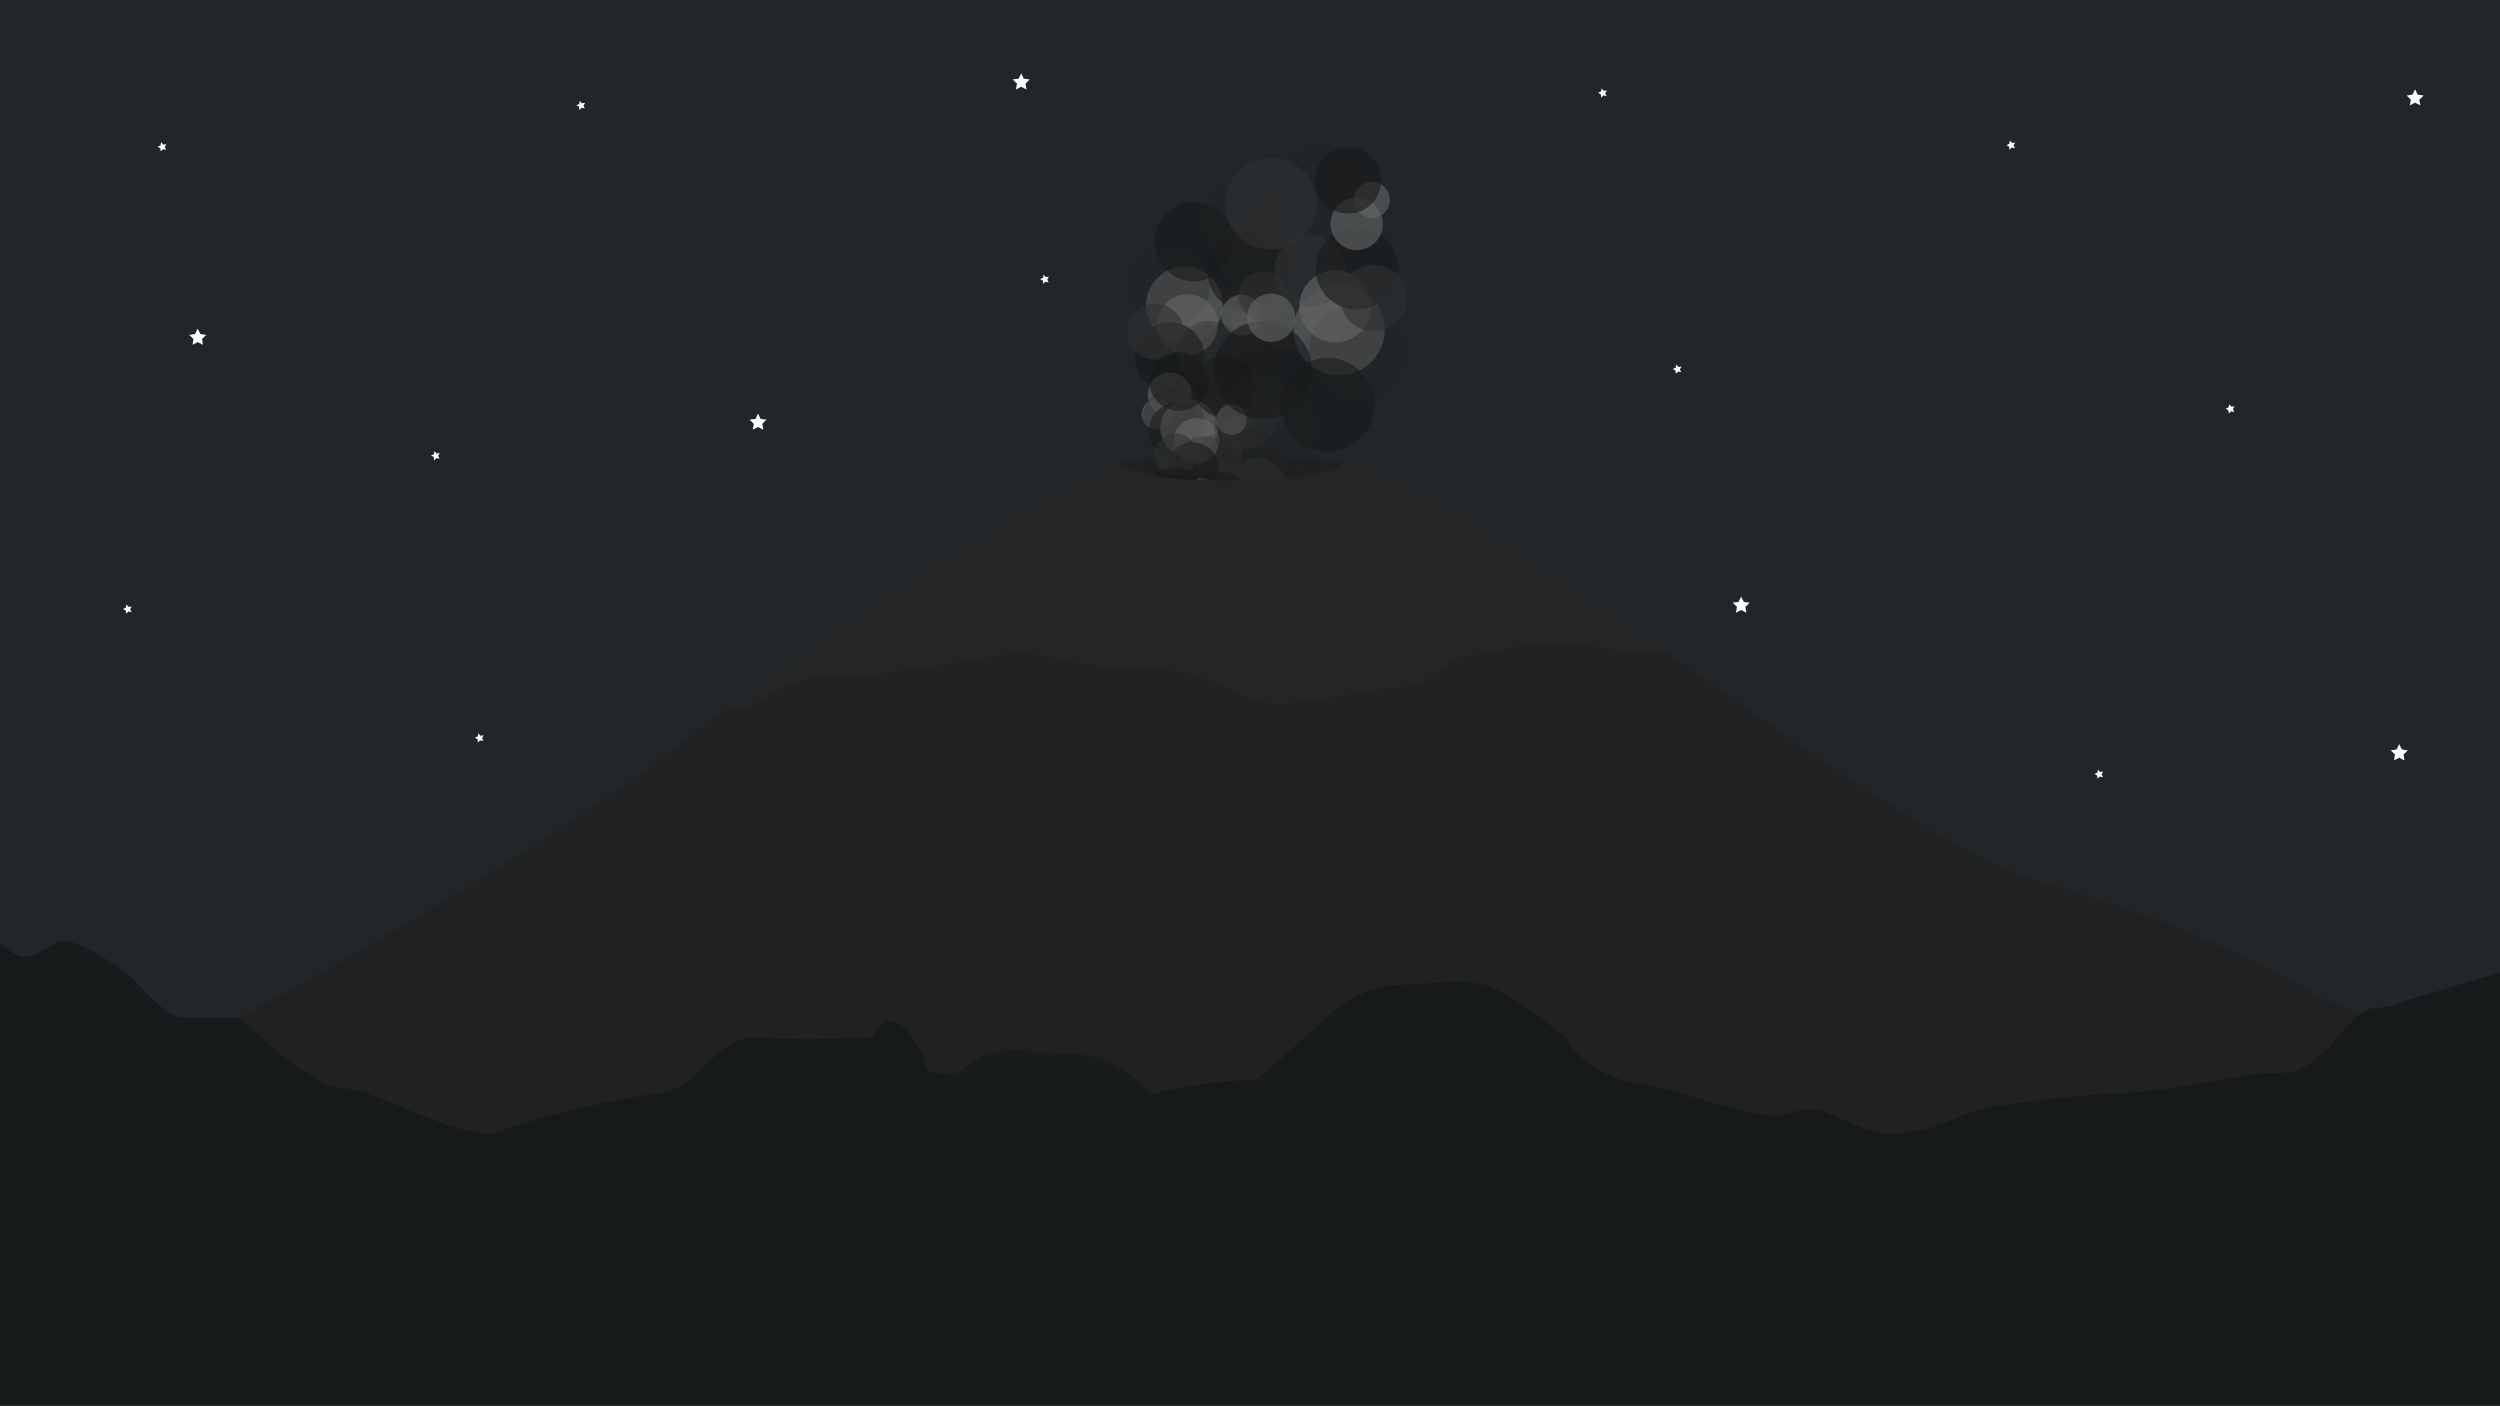 <?xml version="1.0" encoding="utf-8"?>
<!-- Generator: Adobe Illustrator 18.1.0, SVG Export Plug-In . SVG Version: 6.00 Build 0)  -->
<svg version="1.1" xmlns="http://www.w3.org/2000/svg" xmlns:xlink="http://www.w3.org/1999/xlink" x="0px" y="0px"
	 viewBox="0 0 1366 768" enable-background="new 0 0 1366 768" xml:space="preserve">
<rect x="0" y="0" width="1366" height="768" fill="#808080" stroke="none"/>
<g id="Sky">
	<linearGradient id="twilight_1_" gradientUnits="userSpaceOnUse" x1="681.351" y1="-341.9" x2="685.339" y2="1393.14">
		<stop  offset="5.922876e-02" style="stop-color:#464FA1"/>
		<stop  offset="0.112" style="stop-color:#5D5DA4"/>
		<stop  offset="0.225" style="stop-color:#9583AF"/>
		<stop  offset="0.389" style="stop-color:#FEDAC1"/>
		<stop  offset="0.593" style="stop-color:#3C212C"/>
		<stop  offset="0.633" style="stop-color:#1B000C"/>
	</linearGradient>
	<rect id="twilight" y="-8.5" fill="url(#twilight_1_)" width="1366" height="768.3"/>
	<rect id="day" x="1.2" y="-13.4" fill="#BDE7FB" width="1370.3" height="781.3"/>
	<rect id="night" x="-10" y="-15.2" fill="#384751" width="1382.5" height="783.2"/>
</g>
<g id="Crater">
	<path id="crater" fill="#3A3635" d="M733.6,253.2c0.1-0.1,0.2-0.3,0.3-0.4c-65.3-8.2-97.2-3.4-124.2,0.4c0,0,21.5,15.4,49.3,15.4
		C686.8,268.6,726.3,261.5,733.6,253.2z"/>
</g>
<g id="Smoke">
	<g id="smoke1">
		<g>
			<circle opacity="0.6" fill="#636464" cx="694.6" cy="461" r="8"/>
			<circle opacity="0.6" fill="#636464" cx="687.4" cy="454.4" r="7.2"/>
			<circle opacity="0.27" fill="#383838" cx="697.6" cy="427.2" r="18.1"/>
			<circle opacity="0.27" fill="#383838" cx="683.1" cy="443.3" r="11.3"/>
			<circle opacity="0.6" fill="#FFFFFF" cx="711" cy="460.4" r="13.4"/>
			<circle opacity="0.6" fill="#636464" cx="699.7" cy="444.8" r="10.5"/>
			<circle opacity="0.6" fill="#636464" cx="685.1" cy="427.4" r="13.5"/>
			<circle opacity="0.6" fill="#212121" cx="690.9" cy="475.8" r="14.4"/>
			<circle opacity="0.6" fill="#212121" cx="711.3" cy="482.7" r="13.7"/>
			<circle opacity="0.27" fill="#383838" cx="694.9" cy="492.5" r="15.3"/>
			<circle opacity="0.27" fill="#383838" cx="717.4" cy="466" r="14.3"/>
			<circle opacity="0.6" fill="#FFFFFF" cx="708.7" cy="453.9" r="10.6"/>
			<circle opacity="0.6" fill="#212121" cx="713" cy="441.8" r="12.1"/>
			<circle opacity="0.6" fill="#FFFFFF" cx="714" cy="421.3" r="5.3"/>
			<circle opacity="0.6" fill="#636464" cx="719.4" cy="449.6" r="9.7"/>
			<circle opacity="0.6" fill="#FFFFFF" cx="710.8" cy="428.9" r="7.7"/>
			<circle opacity="0.6" fill="#212121" cx="706.2" cy="416.8" r="9.7"/>
			<circle opacity="0.6" fill="#FFFFFF" cx="690.8" cy="460.3" r="7.1"/>
		</g>
		<g>
			<circle opacity="0.6" fill="#636464" cx="714.5" cy="320.6" r="9.4"/>
			<circle opacity="0.6" fill="#636464" cx="717.1" cy="331.9" r="8.5"/>
			<circle opacity="0.27" fill="#383838" cx="689" cy="351.3" r="21.2"/>
			<circle opacity="0.27" fill="#383838" cx="713.8" cy="345.5" r="13.3"/>
			<circle opacity="0.6" fill="#FFFFFF" cx="698.4" cy="310.3" r="15.7"/>
			<circle opacity="0.6" fill="#636464" cx="698.8" cy="332.8" r="12.4"/>
			<circle opacity="0.6" fill="#636464" cx="701.2" cy="359.5" r="15.8"/>
			<circle opacity="0.6" fill="#212121" cx="728.1" cy="308.8" r="16.9"/>
			<circle opacity="0.6" fill="#212121" cx="712.9" cy="288.6" r="16.1"/>
			<circle opacity="0.27" fill="#383838" cx="735.4" cy="290.1" r="18"/>
			<circle opacity="0.27" fill="#383838" cx="695.9" cy="300.6" r="16.7"/>
			<circle opacity="0.6" fill="#FFFFFF" cx="696.1" cy="318.1" r="12.4"/>
			<circle opacity="0.6" fill="#212121" cx="683.9" cy="326.9" r="14.2"/>
			<circle opacity="0.6" fill="#FFFFFF" cx="669.2" cy="346" r="6.2"/>
			<circle opacity="0.6" fill="#636464" cx="683" cy="315.1" r="11.4"/>
			<circle opacity="0.6" fill="#FFFFFF" cx="677.5" cy="340.8" r="9"/>
			<circle opacity="0.6" fill="#212121" cx="673.8" cy="355.5" r="11.4"/>
			<circle opacity="0.6" fill="#FFFFFF" cx="717.8" cy="323.9" r="8.3"/>
		</g>
		<g>
			<circle opacity="0.6" fill="#636464" cx="672.6" cy="170.1" r="12.6"/>
			<circle opacity="0.6" fill="#636464" cx="682.1" cy="182.2" r="11.3"/>
			<circle opacity="0.27" fill="#383838" cx="659" cy="221.7" r="28.3"/>
			<circle opacity="0.27" fill="#383838" cx="685.8" cy="200.6" r="17.8"/>
			<circle opacity="0.6" fill="#FFFFFF" cx="647.2" cy="166.7" r="21"/>
			<circle opacity="0.6" fill="#636464" cx="660.4" cy="193.8" r="16.6"/>
			<circle opacity="0.6" fill="#636464" cx="678.5" cy="224.7" r="21.2"/>
			<circle opacity="0.6" fill="#212121" cx="682.3" cy="148.1" r="22.6"/>
			<circle opacity="0.6" fill="#212121" cx="652.5" cy="132.1" r="21.6"/>
			<circle opacity="0.27" fill="#383838" cx="680.6" cy="121.3" r="24.1"/>
			<circle opacity="0.27" fill="#383838" cx="638.7" cy="156.3" r="22.4"/>
			<circle opacity="0.6" fill="#FFFFFF" cx="648.9" cy="177.4" r="16.6"/>
			<circle opacity="0.6" fill="#212121" cx="639.1" cy="195" r="19"/>
			<circle opacity="0.6" fill="#FFFFFF" cx="632.1" cy="226.4" r="8.3"/>
			<circle opacity="0.6" fill="#636464" cx="631.3" cy="181.2" r="15.3"/>
			<circle opacity="0.6" fill="#FFFFFF" cx="639.1" cy="215.5" r="12"/>
			<circle opacity="0.6" fill="#212121" cx="643" cy="235.4" r="15.2"/>
			<circle opacity="0.6" fill="#FFFFFF" cx="678.4" cy="172.2" r="11.1"/>
		</g>
	</g>
	<g id="smoke2">
		<g>
			<circle opacity="0.6" fill="#636464" cx="662.4" cy="306.7" r="8"/>
			<circle opacity="0.6" fill="#636464" cx="658.2" cy="297.9" r="7.2"/>
			<circle opacity="0.27" fill="#383838" cx="678.1" cy="276.6" r="18.1"/>
			<circle opacity="0.27" fill="#383838" cx="658.5" cy="285.9" r="11.3"/>
			<circle opacity="0.6" fill="#FFFFFF" cx="677.7" cy="312.4" r="13.4"/>
			<circle opacity="0.6" fill="#636464" cx="673.3" cy="293.7" r="10.5"/>
			<circle opacity="0.6" fill="#636464" cx="666.4" cy="272" r="13.5"/>
			<circle opacity="0.6" fill="#212121" cx="653.3" cy="319" r="14.4"/>
			<circle opacity="0.6" fill="#212121" cx="669.6" cy="333.1" r="13.7"/>
			<circle opacity="0.27" fill="#383838" cx="650.7" cy="335.9" r="15.3"/>
			<circle opacity="0.27" fill="#383838" cx="681.6" cy="320" r="14.3"/>
			<circle opacity="0.6" fill="#FFFFFF" cx="678.2" cy="305.5" r="10.6"/>
			<circle opacity="0.6" fill="#212121" cx="686.7" cy="296" r="12.1"/>
			<circle opacity="0.6" fill="#FFFFFF" cx="695.5" cy="277.4" r="5.3"/>
			<circle opacity="0.6" fill="#636464" cx="689.6" cy="305.6" r="9.7"/>
			<circle opacity="0.6" fill="#FFFFFF" cx="689.6" cy="283.2" r="7.7"/>
			<circle opacity="0.6" fill="#212121" cx="690" cy="270.3" r="9.7"/>
			<circle opacity="0.6" fill="#FFFFFF" cx="659.1" cy="304.6" r="7.1"/>
		</g>
		<g>
			<circle opacity="0.6" fill="#636464" cx="647.3" cy="364.9" r="9.4"/>
			<circle opacity="0.6" fill="#636464" cx="655.8" cy="372.6" r="8.5"/>
			<circle opacity="0.27" fill="#383838" cx="643.8" cy="404.6" r="21.2"/>
			<circle opacity="0.27" fill="#383838" cx="660.9" cy="385.7" r="13.3"/>
			<circle opacity="0.6" fill="#FFFFFF" cx="628.1" cy="365.5" r="15.7"/>
			<circle opacity="0.6" fill="#636464" cx="641.3" cy="383.9" r="12.4"/>
			<circle opacity="0.6" fill="#636464" cx="658.5" cy="404.3" r="15.8"/>
			<circle opacity="0.6" fill="#212121" cx="651.7" cy="347.4" r="16.9"/>
			<circle opacity="0.6" fill="#212121" cx="627.7" cy="339.4" r="16.1"/>
			<circle opacity="0.27" fill="#383838" cx="647" cy="327.9" r="18"/>
			<circle opacity="0.27" fill="#383838" cx="620.6" cy="359" r="16.7"/>
			<circle opacity="0.6" fill="#FFFFFF" cx="630.8" cy="373.2" r="12.4"/>
			<circle opacity="0.6" fill="#212121" cx="625.7" cy="387.4" r="14.2"/>
			<circle opacity="0.6" fill="#FFFFFF" cx="624.5" cy="411.5" r="6.2"/>
			<circle opacity="0.6" fill="#636464" cx="618.3" cy="378.3" r="11.4"/>
			<circle opacity="0.6" fill="#FFFFFF" cx="628.3" cy="402.5" r="9"/>
			<circle opacity="0.6" fill="#212121" cx="633.7" cy="416.7" r="11.4"/>
			<circle opacity="0.6" fill="#FFFFFF" cx="651.9" cy="365.7" r="8.3"/>
		</g>
		<g>
			<circle opacity="0.6" fill="#636464" cx="710.5" cy="405.6" r="9.4"/>
			<circle opacity="0.6" fill="#636464" cx="719" cy="413.3" r="8.5"/>
			<circle opacity="0.27" fill="#383838" cx="707" cy="445.3" r="21.2"/>
			<circle opacity="0.27" fill="#383838" cx="724.1" cy="426.4" r="13.3"/>
			<circle opacity="0.6" fill="#FFFFFF" cx="691.3" cy="406.3" r="15.7"/>
			<circle opacity="0.6" fill="#636464" cx="704.5" cy="424.6" r="12.4"/>
			<circle opacity="0.6" fill="#636464" cx="721.7" cy="445.1" r="15.8"/>
			<circle opacity="0.6" fill="#212121" cx="714.9" cy="388.2" r="16.9"/>
			<circle opacity="0.6" fill="#212121" cx="690.9" cy="380.2" r="16.1"/>
			<circle opacity="0.27" fill="#383838" cx="710.2" cy="368.6" r="18"/>
			<circle opacity="0.27" fill="#383838" cx="683.8" cy="399.7" r="16.7"/>
			<circle opacity="0.6" fill="#FFFFFF" cx="694" cy="414" r="12.4"/>
			<circle opacity="0.6" fill="#212121" cx="688.9" cy="428.2" r="14.2"/>
			<circle opacity="0.6" fill="#FFFFFF" cx="687.8" cy="452.3" r="6.2"/>
			<circle opacity="0.6" fill="#636464" cx="681.5" cy="419" r="11.4"/>
			<circle opacity="0.6" fill="#FFFFFF" cx="691.5" cy="443.3" r="9"/>
			<circle opacity="0.6" fill="#212121" cx="696.9" cy="457.5" r="11.4"/>
			<circle opacity="0.6" fill="#FFFFFF" cx="715.1" cy="406.4" r="8.3"/>
		</g>
		<g>
			<circle opacity="0.6" fill="#636464" cx="668.3" cy="229.4" r="9.4"/>
			<circle opacity="0.6" fill="#636464" cx="678.2" cy="235.3" r="8.5"/>
			<circle opacity="0.27" fill="#383838" cx="672.7" cy="269.1" r="21.2"/>
			<circle opacity="0.27" fill="#383838" cx="685.7" cy="247.2" r="13.3"/>
			<circle opacity="0.6" fill="#FFFFFF" cx="649.7" cy="233.9" r="15.7"/>
			<circle opacity="0.6" fill="#636464" cx="666.2" cy="249.2" r="12.4"/>
			<circle opacity="0.6" fill="#636464" cx="687.1" cy="265.9" r="15.8"/>
			<circle opacity="0.6" fill="#212121" cx="669.2" cy="211.5" r="16.9"/>
			<circle opacity="0.6" fill="#212121" cx="644.1" cy="208.4" r="16.1"/>
			<circle opacity="0.27" fill="#383838" cx="660.7" cy="193.2" r="18"/>
			<circle opacity="0.27" fill="#383838" cx="641" cy="229" r="16.7"/>
			<circle opacity="0.6" fill="#FFFFFF" cx="653.7" cy="240.9" r="12.4"/>
			<circle opacity="0.6" fill="#212121" cx="651.6" cy="255.8" r="14.2"/>
			<circle opacity="0.6" fill="#FFFFFF" cx="655.2" cy="279.7" r="6.2"/>
			<circle opacity="0.6" fill="#636464" cx="642.5" cy="248.3" r="11.4"/>
			<circle opacity="0.6" fill="#FFFFFF" cx="657.1" cy="270.1" r="9"/>
			<circle opacity="0.6" fill="#212121" cx="665.2" cy="283" r="11.4"/>
			<circle opacity="0.6" fill="#FFFFFF" cx="672.9" cy="229.3" r="8.3"/>
		</g>
	</g>
	<g id="smoke3">
		<g>
			<circle opacity="0.6" fill="#636464" cx="667.7" cy="474.3" r="6.7"/>
			<circle opacity="0.6" fill="#636464" cx="673.8" cy="479.8" r="6"/>
			<circle opacity="0.27" fill="#383838" cx="665.3" cy="502.7" r="15.1"/>
			<circle opacity="0.27" fill="#383838" cx="677.4" cy="489.2" r="9.5"/>
			<circle opacity="0.6" fill="#FFFFFF" cx="654.1" cy="474.8" r="11.2"/>
			<circle opacity="0.6" fill="#636464" cx="663.5" cy="487.9" r="8.9"/>
			<circle opacity="0.6" fill="#636464" cx="675.8" cy="502.5" r="11.3"/>
			<circle opacity="0.6" fill="#212121" cx="670.9" cy="461.9" r="12.1"/>
			<circle opacity="0.6" fill="#212121" cx="653.7" cy="456.1" r="11.5"/>
			<circle opacity="0.27" fill="#383838" cx="667.5" cy="447.9" r="12.9"/>
			<circle opacity="0.27" fill="#383838" cx="648.7" cy="470.1" r="12"/>
			<circle opacity="0.6" fill="#FFFFFF" cx="655.9" cy="480.3" r="8.9"/>
			<circle opacity="0.6" fill="#212121" cx="652.3" cy="490.4" r="10.1"/>
			<circle opacity="0.6" fill="#FFFFFF" cx="651.5" cy="507.7" r="4.4"/>
			<circle opacity="0.6" fill="#636464" cx="647" cy="483.9" r="8.2"/>
			<circle opacity="0.6" fill="#FFFFFF" cx="654.2" cy="501.2" r="6.4"/>
			<circle opacity="0.6" fill="#212121" cx="658" cy="511.4" r="8.1"/>
			<circle opacity="0.6" fill="#FFFFFF" cx="671" cy="474.9" r="5.9"/>
		</g>
		<g>
			<circle opacity="0.6" fill="#636464" cx="666.4" cy="292.5" r="9.4"/>
			<circle opacity="0.6" fill="#636464" cx="676.3" cy="298.4" r="8.5"/>
			<circle opacity="0.27" fill="#383838" cx="670.8" cy="332.2" r="21.2"/>
			<circle opacity="0.27" fill="#383838" cx="683.8" cy="310.3" r="13.3"/>
			<circle opacity="0.6" fill="#FFFFFF" cx="647.7" cy="297" r="15.7"/>
			<circle opacity="0.6" fill="#636464" cx="664.3" cy="312.3" r="12.4"/>
			<circle opacity="0.6" fill="#636464" cx="685.2" cy="329" r="15.8"/>
			<circle opacity="0.6" fill="#212121" cx="667.2" cy="274.6" r="16.9"/>
			<circle opacity="0.6" fill="#212121" cx="642.1" cy="271.4" r="16.1"/>
			<circle opacity="0.27" fill="#383838" cx="658.8" cy="256.3" r="18"/>
			<circle opacity="0.27" fill="#383838" cx="639" cy="292" r="16.7"/>
			<circle opacity="0.6" fill="#FFFFFF" cx="651.8" cy="304" r="12.4"/>
			<circle opacity="0.6" fill="#212121" cx="649.7" cy="318.9" r="14.2"/>
			<circle opacity="0.6" fill="#FFFFFF" cx="653.3" cy="342.8" r="6.2"/>
			<circle opacity="0.6" fill="#636464" cx="640.6" cy="311.4" r="11.4"/>
			<circle opacity="0.6" fill="#FFFFFF" cx="655.2" cy="333.2" r="9"/>
			<circle opacity="0.6" fill="#212121" cx="663.3" cy="346.1" r="11.4"/>
			<circle opacity="0.6" fill="#FFFFFF" cx="671" cy="292.4" r="8.3"/>
		</g>
		<g>
			<circle opacity="0.6" fill="#636464" cx="701.5" cy="176.1" r="14.9"/>
			<circle opacity="0.6" fill="#636464" cx="690.2" cy="161.7" r="13.4"/>
			<circle opacity="0.27" fill="#383838" cx="717.6" cy="114.9" r="33.6"/>
			<circle opacity="0.27" fill="#383838" cx="685.9" cy="139.9" r="21.1"/>
			<circle opacity="0.6" fill="#FFFFFF" cx="731.7" cy="180.2" r="24.9"/>
			<circle opacity="0.6" fill="#636464" cx="716" cy="148" r="19.7"/>
			<circle opacity="0.6" fill="#636464" cx="694.5" cy="111.3" r="25.1"/>
			<circle opacity="0.6" fill="#212121" cx="690" cy="202.2" r="26.8"/>
			<circle opacity="0.6" fill="#212121" cx="725.4" cy="221.2" r="25.6"/>
			<circle opacity="0.27" fill="#383838" cx="692.1" cy="234" r="28.6"/>
			<circle opacity="0.27" fill="#383838" cx="741.7" cy="192.4" r="26.6"/>
			<circle opacity="0.6" fill="#FFFFFF" cx="729.6" cy="167.4" r="19.7"/>
			<circle opacity="0.6" fill="#212121" cx="741.3" cy="146.6" r="22.5"/>
			<circle opacity="0.6" fill="#FFFFFF" cx="749.6" cy="109.2" r="9.8"/>
			<circle opacity="0.6" fill="#636464" cx="750.5" cy="162.9" r="18.1"/>
			<circle opacity="0.6" fill="#FFFFFF" cx="741.3" cy="122.3" r="14.3"/>
			<circle opacity="0.6" fill="#212121" cx="736.6" cy="98.6" r="18.1"/>
			<circle opacity="0.6" fill="#FFFFFF" cx="694.6" cy="173.6" r="13.2"/>
		</g>
		<g>
			<circle opacity="0.6" fill="#636464" cx="684.8" cy="383.3" r="6.9"/>
			<circle opacity="0.6" fill="#636464" cx="691.1" cy="377.6" r="6.3"/>
			<circle opacity="0.27" fill="#383838" cx="682.2" cy="353.9" r="15.7"/>
			<circle opacity="0.27" fill="#383838" cx="694.8" cy="367.9" r="9.8"/>
			<circle opacity="0.6" fill="#FFFFFF" cx="670.6" cy="382.8" r="11.6"/>
			<circle opacity="0.6" fill="#636464" cx="680.3" cy="369.3" r="9.2"/>
			<circle opacity="0.6" fill="#636464" cx="693.1" cy="354.1" r="11.7"/>
			<circle opacity="0.6" fill="#212121" cx="688" cy="396.2" r="12.5"/>
			<circle opacity="0.6" fill="#212121" cx="670.3" cy="402.1" r="11.9"/>
			<circle opacity="0.27" fill="#383838" cx="684.6" cy="410.7" r="13.3"/>
			<circle opacity="0.27" fill="#383838" cx="665" cy="387.6" r="12.4"/>
			<circle opacity="0.6" fill="#FFFFFF" cx="672.5" cy="377.1" r="9.2"/>
			<circle opacity="0.6" fill="#212121" cx="668.8" cy="366.6" r="10.5"/>
			<circle opacity="0.6" fill="#FFFFFF" cx="667.9" cy="348.8" r="4.6"/>
			<circle opacity="0.6" fill="#636464" cx="663.3" cy="373.4" r="8.5"/>
			<circle opacity="0.6" fill="#FFFFFF" cx="670.7" cy="355.4" r="6.6"/>
			<circle opacity="0.6" fill="#212121" cx="674.7" cy="344.9" r="8.4"/>
			<circle opacity="0.6" fill="#FFFFFF" cx="688.1" cy="382.7" r="6.1"/>
		</g>
	</g>
</g>
<g id="Volcano">
	<path id="volcano_1_" fill="#494442" d="M733.6,253.2c-7.3,8.2-46.8,9.4-74.6,9.4c-27.8,0-49.3-9.4-49.3-9.4
		c-4.6,0.7-13.5,4.6-25.2,10.9c-57.9,31.1-185.6,119.1-214.7,144c-35,30-234.9,154.9-289.9,169.9c-55,15-80,15-80,15V768h137.4
		h1231.9c0,0,7.5-162.4,0-177.4c-7.5-15-95-40-105-47.5c-10-7.5-72.5-40-152.4-62.5c-80-22.5-312.1-219.3-374.8-227.4
		c-1.1-0.1-2.2-0.3-3.3-0.4L733.6,253.2z"/>
	<path id="volcano-shade-top" fill="#423D3C" d="M1369.4,590.6c-7.5-15-95-40-105-47.5c-10-7.5-72.5-40-152.4-62.5
		c-41.7-11.7-124.7-70.8-203.6-125.9c-13.6,5.2-36.2-3.4-56.1-3.4c-23.4,0-44.1,7.1-51.9,7.1c-7.8,0-20.5,17.1-34.2,17.1
		s-30.5,4.6-59.8,8.5c-30,4-38.7-18.6-78.4-18.6c-37.1,0-56.7-8.6-70.3-8.6s-62.4,12.2-97.5,12.2s-37.1,13.7-54.6,17.6
		c-3.5,0.8-7,1.3-10.4,1.7c-11.2,8.3-20,15.1-25.5,19.7c-35,30-234.9,154.9-289.9,169.9c-55,15-80,15-80,15V768h137.4h1231.9
		C1369.4,768,1376.8,605.6,1369.4,590.6z"/>
	<path id="volcano-shade-bottom" fill="#3C3836" d="M1369.4,590.6c-7.5-15-95-40-105-47.5c-7.8-5.9-47.6-26.9-102.7-46.6
		c-35.5,10.7-97.4-2.5-112.4-2.5c-27.3,0-49.5-37.1-82.7-37.1c-33.2,0-35.1-17.6-35.1-17.6s-65.6-15.6-71.4-15.6
		s-50.7,7.8-54.6,13.7c-3.9,5.9-105.3,17.6-144.3,15.6c-39-2-49.5,11.7-78.8,11.7c-29.3,0-83.7,26.9-101.3,26.9
		s-91.1-26.9-116.4-19.1c-25.4,7.8-59.3,17.6-74.9,17.6c-4.5,0-18.7-1.6-36.8-3.9c-67,41.1-142.5,83.5-173.1,91.9
		c-55,15-80,15-80,15V768h137.4h1231.9C1369.4,768,1376.8,605.6,1369.4,590.6z"/>
</g>
<g id="Ambience-Back" opacity="0.68">
	<rect id="sunlight-back" y="-12.7" opacity="0.13" fill="#FFFFFF" width="1371.5" height="780.7"/>
</g>
<g id="Trees">
	<path id="trees1_2_" opacity="0.89" fill="#2D3834" d="M1369.6,530.4v236.8H-3.5V535.5c8,0-5.2-28.3,6.5-18
		c11.7,10.3,16.3,3.4,28.1-2.3c11.8-5.6,42.1,20.3,42.1,20.3s18.1,20.6,26.1,20.6s32.1,0,32.1,0s38.1,38.6,56.2,38.6
		s66.2,30.9,86.3,23.2c20.1-7.7,64.2-18,86.3-20.6c22.1-2.6,32.1-32.7,54.2-30.5c22.1,2.2,62.2,0,62.2,0s8-20.2,22.1,0
		c14,20.2-2,20.2,30.1,20.2c32.1,0,82.2,20.6,96.3,12.9c14-7.7,62.2-10.3,62.2-10.3l46.1-41.2c0,0,16-10.3,32.1-10.3
		s38.1-5.1,52.2,2.6c14,7.7,38.1,26.1,38.1,26.1s8,20.2,40.1,25.4c32.1,5.1,66.2,23.2,84.3,15.4c18.1-7.7,34.1,15.3,60.2,11.5
		s30.1-11.5,46.1-14.1c16-2.6,56.2-7.7,72.2-7.7s56.2-7.7,72.2-10.3c16-2.6,24.4,5.5,46.1-20c21.8-25.5,15.6-10.2,38.9-20.8
		L1369.6,530.4z"/>
	<path id="trees1_1_" opacity="0.86" fill="#323F32" d="M1371.5,573.1c-8,0-5.9-30.8-17.5-19.6s-24.3,3.7-36-2.5s-42,22.1-42,22.1
		s-18,22.4-26,22.4c-8,0-32,0-32,0s-38,42.1-56,42.1s-66,33.6-86,25.2c-20-8.4-64-19.6-86-22.4s-32-35.6-54-33.2c-22,2.4-62,0-62,0
		s-8-22-22,0c-14,22,2,22-30,22c-32,0-82,22.4-96,14c-14-8.4-62-11.2-62-11.2l-46-44.9c0,0-16-11.2-32-11.2c-16,0-38-5.6-52,2.8
		c-14,8.4-38,28.5-38,28.5s-8,22-40,27.6c-32,5.6-66,25.2-84,16.8c-18-8.4-34,16.7-60,12.6s-30-12.6-46-15.4c-16-2.8-56-8.4-72-8.4
		s-56-8.4-72-11.2s-24.3,6-46-21.8c-21.7-27.8-15.5-11.1-38.8-22.7c-23.2-11.6-26.2-17.2-50.2-17.2s1.5,0,1.5,0V768h1382.5V573.1z"
		/>
</g>
<g id="Ambience-All">
	<rect id="sunlight-all" y="-12.7" opacity="5.000000e-02" fill="#B1DAF4" width="1371.5" height="780.7"/>
	<rect id="darkness" x="-11.9" y="-20.2" opacity="0.59" width="1377.9" height="788.2"/>
	<g id="stars">
		<polygon fill="#FFFFFF" points="90.8,81.9 89.1,81.5 87.8,82.7 87.6,81 86.1,80.2 87.7,79.5 88,77.7 89.2,79 90.9,78.8 90,80.3
			"/>
		<polygon fill="#FFFFFF" points="877.8,52.5 876.1,52.1 874.9,53.3 874.7,51.6 873.2,50.7 874.8,50 875.1,48.3 876.2,49.6
			878,49.4 877.1,50.9 		"/>
		<polygon fill="#FFFFFF" points="573,154.3 571.3,153.9 570,155.1 569.8,153.3 568.3,152.5 569.9,151.8 570.2,150.1 571.4,151.4
			573.1,151.2 572.2,152.7 		"/>
		<polygon fill="#FFFFFF" points="71.9,334.5 70.2,334.1 68.9,335.3 68.7,333.6 67.2,332.7 68.8,332 69.1,330.3 70.3,331.6
			72,331.4 71.1,332.9 		"/>
		<polygon fill="#FFFFFF" points="918.6,203.4 916.9,203 915.7,204.2 915.5,202.5 914,201.6 915.6,200.9 915.9,199.2 917,200.5
			918.8,200.3 917.9,201.8 		"/>
		<polygon fill="#FFFFFF" points="1149.1,424.7 1147.4,424.3 1146.1,425.5 1145.9,423.8 1144.4,422.9 1146,422.2 1146.3,420.5
			1147.5,421.8 1149.2,421.6 1148.3,423.1 		"/>
		<polygon fill="#FFFFFF" points="1101,81 1099.2,80.6 1098,81.8 1097.8,80.1 1096.3,79.3 1097.9,78.6 1098.2,76.8 1099.4,78.1
			1101.1,77.9 1100.2,79.4 		"/>
		<polygon fill="#FFFFFF" points="264.1,404.9 262.4,404.5 261.1,405.7 261,403.9 259.4,403.1 261,402.4 261.4,400.7 262.5,402
			264.3,401.8 263.4,403.3 		"/>
		<polygon fill="#FFFFFF" points="319.5,59.2 317.8,58.9 316.5,60.1 316.4,58.3 314.9,57.5 316.5,56.8 316.8,55.1 317.9,56.4
			319.7,56.2 318.8,57.7 		"/>
		<polygon fill="#FFFFFF" points="240.2,250.6 238.5,250.3 237.2,251.5 237,249.7 235.5,248.9 237.1,248.2 237.4,246.5 238.6,247.8
			240.3,247.5 239.4,249.1 		"/>
		<polygon fill="#FFFFFF" points="1220.8,225.1 1219.1,224.7 1217.8,225.9 1217.6,224.2 1216.1,223.3 1217.7,222.6 1218,220.9
			1219.2,222.2 1220.9,222 1220.1,223.5 		"/>
		<polygon fill="#FFFFFF" points="108,179.6 109.5,182.5 112.7,183 110.4,185.2 110.9,188.4 108,186.9 105.2,188.4 105.7,185.2
			103.4,183 106.6,182.5 		"/>
		<polygon fill="#FFFFFF" points="414.2,226 415.6,228.9 418.8,229.3 416.5,231.6 417.1,234.8 414.2,233.3 411.3,234.8 411.9,231.6
			409.6,229.3 412.8,228.9 		"/>
		<polygon fill="#FFFFFF" points="558,40.1 559.4,43 562.6,43.4 560.3,45.7 560.9,48.9 558,47.4 555.1,48.9 555.7,45.7 553.3,43.4
			556.6,43 		"/>
		<polygon fill="#FFFFFF" points="951.4,326 952.8,328.9 956,329.3 953.7,331.6 954.2,334.8 951.4,333.3 948.5,334.8 949.1,331.6
			946.7,329.3 949.9,328.9 		"/>
		<polygon fill="#FFFFFF" points="1319.6,48.8 1321,51.7 1324.3,52.2 1321.9,54.5 1322.5,57.6 1319.6,56.1 1316.7,57.6 1317.3,54.5
			1315,52.2 1318.2,51.7 		"/>
		<polygon fill="#FFFFFF" points="1310.9,406.6 1312.4,409.5 1315.6,410 1313.3,412.3 1313.8,415.5 1310.9,414 1308.1,415.5
			1308.6,412.3 1306.3,410 1309.5,409.5 		"/>
	</g>
	<g id="cloud3" opacity="0.77">
		<path opacity="0.11" fill="#FDFDFE" d="M-1289.8,309.5c124.1-31.5,182-14,238-14s68,0,118,0s126,12,160,14s162,36,228,36
			s-100,50-168,52s-124-12-154-12s-238-38-322-18s-364-12-384-20S-1407.8,339.5-1289.8,309.5z"/>
		<path opacity="0.13" fill="#FDFDFE" d="M-772.1,374.9c-124.1,31.5-182,14-238,14s-68,0-118,0s-126-12-160-14s-162-36-228-36
			s100-50,168-52s124,12,154,12s238,38,322,18s364,12,384,20S-654.1,344.9-772.1,374.9z"/>
	</g>
	<g id="cloud2" opacity="0.77">
		<path opacity="0.11" fill="#FDFDFE" d="M-444.4,127c22,0.7,104.8,13.2,147.4,13.2s-64.9,21.9-108.6,19c-85.1-5.6-167.2,5-186.6,5
			c-19.4,0-85.8-11.7-140.1-4.4s-158.3-16-171.2-18.9c-12.9-2.9,157.1,0.6,233.4-10.4c80.2-11.5,87.9,0,124.2,0L-444.4,127z"/>
	</g>
	<g id="cloud1" opacity="0.61">
		<path opacity="0.11" fill="#FDFDFE" d="M-1322.7,586.8c124.1,17.8,182,7.9,238,7.9s68,0,118,0s126-6.8,160-7.9s162-20.3,228-20.3
			s-100-28.2-168-29.3s-124,6.8-154,6.8s-238,21.4-322,10.1s-364,6.8-384,11.3S-1440.7,569.9-1322.7,586.8z"/>
		<path opacity="0.13" fill="#FDFDFE" d="M-435.4,527.5c-124.1-31.5-182-14-238-14s-68,0-118,0s-126,12-160,14s-162,36-228,36
			s100,50,168,52s124-12,154-12s238-38,322-18s364-12,384-20S-317.4,557.5-435.4,527.5z"/>
	</g>
</g>
</svg>
